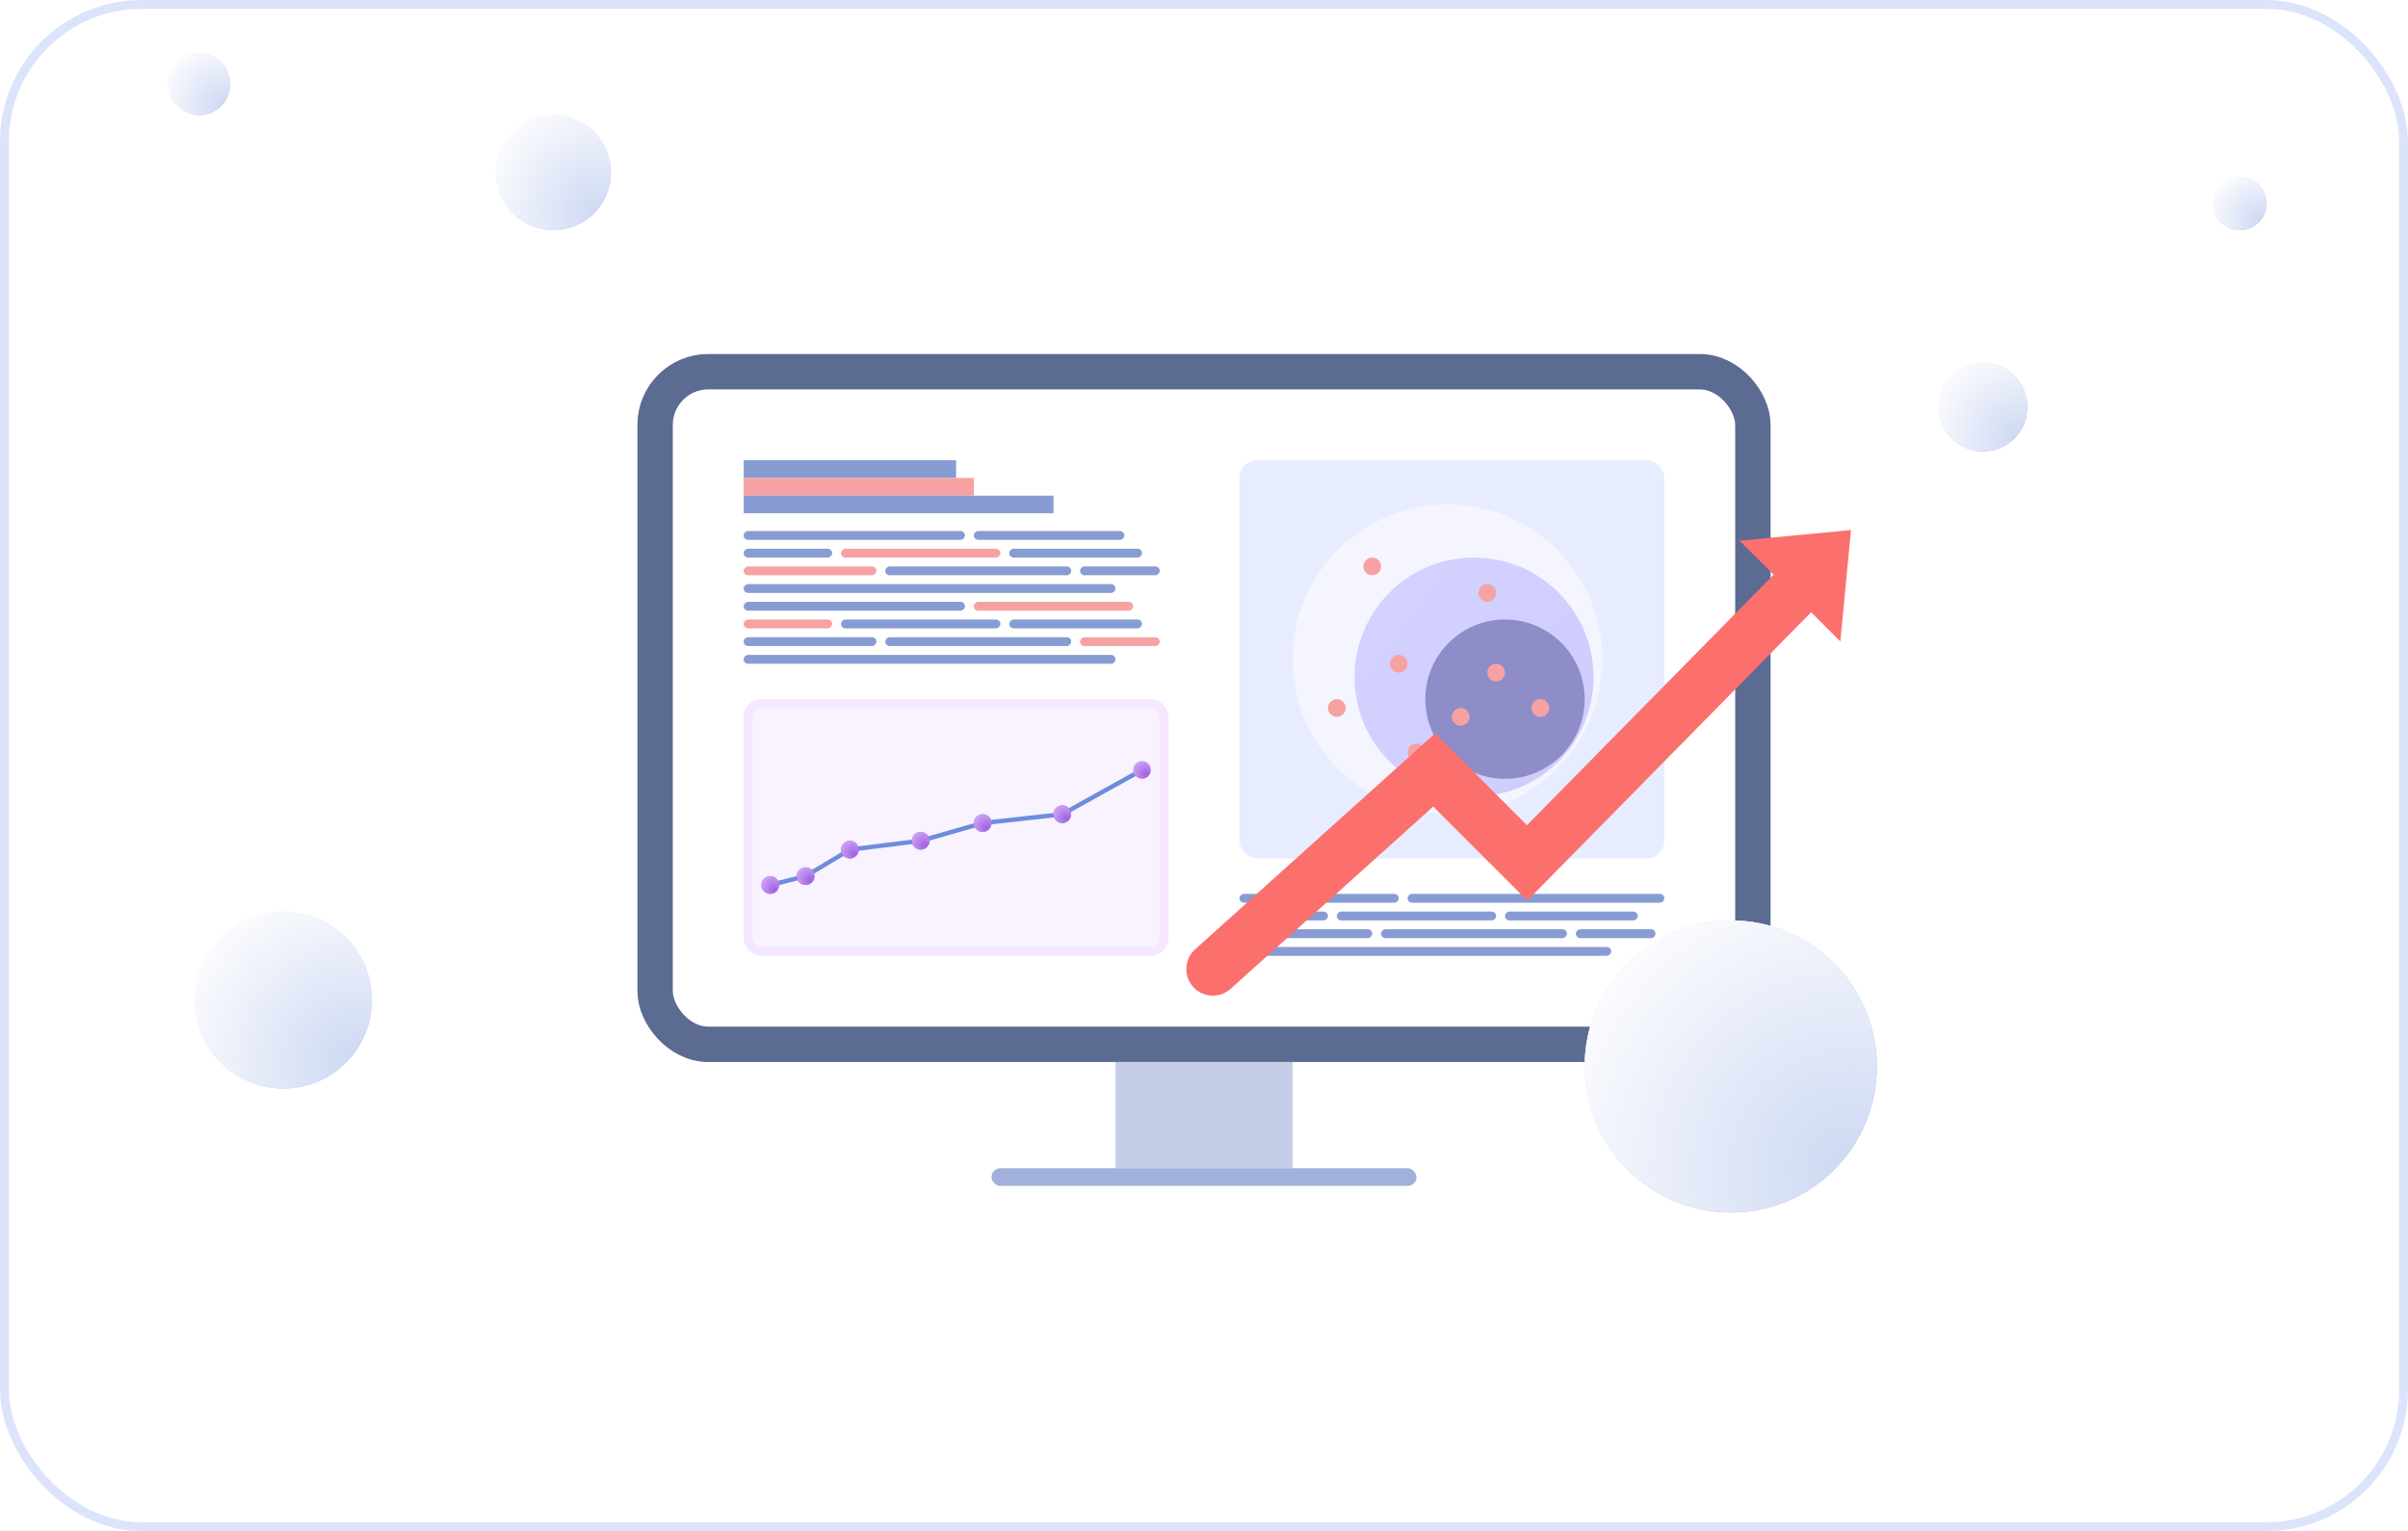 <svg width="272" height="173" viewBox="0 0 272 173" fill="none" xmlns="http://www.w3.org/2000/svg">
<g clip-path="url(#clip0_1924_2140)">
<rect width="272" height="173" rx="16" fill="white"/>
<g filter="url(#filter0_f_1924_2140)">
<ellipse cx="134.5" cy="87" rx="75.5" ry="57" fill="white"/>
</g>
<g filter="url(#filter1_f_1924_2140)">
<circle cx="224" cy="46" r="5" fill="#D9D9D9"/>
<circle cx="224" cy="46" r="5" fill="url(#paint0_radial_1924_2140)"/>
<circle cx="224" cy="46" r="5" fill="url(#paint1_radial_1924_2140)"/>
</g>
<g filter="url(#filter2_f_1924_2140)">
<circle cx="253" cy="23" r="3" fill="#D9D9D9"/>
<circle cx="253" cy="23" r="3" fill="url(#paint2_radial_1924_2140)"/>
<circle cx="253" cy="23" r="3" fill="url(#paint3_radial_1924_2140)"/>
</g>
<circle cx="32" cy="113" r="10" fill="url(#paint4_radial_1924_2140)"/>
<circle cx="32" cy="113" r="10" fill="url(#paint5_radial_1924_2140)"/>
<g filter="url(#filter3_f_1924_2140)">
<circle cx="62.5" cy="19.5" r="6.5" fill="url(#paint6_radial_1924_2140)"/>
<circle cx="62.5" cy="19.5" r="6.5" fill="url(#paint7_radial_1924_2140)"/>
</g>
<g filter="url(#filter4_f_1924_2140)">
<circle cx="22.5" cy="9.5" r="3.5" fill="url(#paint8_radial_1924_2140)"/>
<circle cx="22.5" cy="9.5" r="3.5" fill="url(#paint9_radial_1924_2140)"/>
</g>
<rect x="74" y="42" width="124" height="76" rx="6" fill="white" stroke="#5B6B92" stroke-width="4"/>
<rect x="126" y="120" width="20" height="12" fill="#C4CDE5"/>
<rect x="112" y="132" width="48" height="2" rx="1" fill="#A1B1D9"/>
<rect x="84.5" y="79.5" width="47" height="28" rx="1.5" fill="#F9F2FF" stroke="#F4E7FF"/>
<path d="M87 100L91 99L96 96L104 95L111 93L120 92L129 87" stroke="#6D8CDB" stroke-width="0.5"/>
<rect x="140" y="52" width="48" height="45" rx="2" fill="#E7EDFF"/>
<rect width="18" height="1" rx="0.5" transform="matrix(1 0 0 -1 140 102)" fill="#879CD2"/>
<path d="M108 52L84 52L84 54L108 54L108 52Z" fill="#879CD2"/>
<path d="M110 54L84 54L84 56L110 56L110 54Z" fill="#F6A2A2"/>
<path d="M119 56L84 56L84 58L119 58L119 56Z" fill="#879CD2"/>
<rect width="29" height="1" rx="0.5" transform="matrix(1 0 0 -1 159 102)" fill="#879CD2"/>
<rect width="10" height="1" rx="0.5" transform="matrix(1 0 0 -1 140 104)" fill="#879CD2"/>
<rect width="18" height="1" rx="0.5" transform="matrix(1 0 0 -1 151 104)" fill="#879CD2"/>
<rect width="15" height="1" rx="0.5" transform="matrix(1 0 0 -1 170 104)" fill="#879CD2"/>
<rect width="15" height="1" rx="0.5" transform="matrix(1 0 0 -1 140 106)" fill="#879CD2"/>
<rect width="21" height="1" rx="0.5" transform="matrix(1 0 0 -1 156 106)" fill="#879CD2"/>
<rect width="9" height="1" rx="0.5" transform="matrix(1 0 0 -1 178 106)" fill="#879CD2"/>
<rect width="42" height="1" rx="0.5" transform="matrix(1 0 0 -1 140 108)" fill="#879CD2"/>
<rect width="25" height="1" rx="0.5" transform="matrix(1 0 0 -1 84 61)" fill="#879CD2"/>
<rect width="10" height="1" rx="0.5" transform="matrix(1 0 0 -1 84 63)" fill="#879CD2"/>
<rect width="18" height="1" rx="0.5" transform="matrix(1 0 0 -1 95 63)" fill="#F6A2A2"/>
<rect width="15" height="1" rx="0.5" transform="matrix(1 0 0 -1 114 63)" fill="#879CD2"/>
<rect width="17" height="1" rx="0.5" transform="matrix(1 0 0 -1 110 61)" fill="#879CD2"/>
<rect width="15" height="1" rx="0.5" transform="matrix(1 0 0 -1 84 65)" fill="#F6A2A2"/>
<rect width="21" height="1" rx="0.5" transform="matrix(1 0 0 -1 100 65)" fill="#879CD2"/>
<rect width="9" height="1" rx="0.5" transform="matrix(1 0 0 -1 122 65)" fill="#879CD2"/>
<rect width="42" height="1" rx="0.5" transform="matrix(1 0 0 -1 84 67)" fill="#879CD2"/>
<rect width="25" height="1" rx="0.5" transform="matrix(1 0 0 -1 84 69)" fill="#879CD2"/>
<rect width="10" height="1" rx="0.5" transform="matrix(1 0 0 -1 84 71)" fill="#F6A2A2"/>
<rect width="18" height="1" rx="0.5" transform="matrix(1 0 0 -1 95 71)" fill="#879CD2"/>
<rect width="15" height="1" rx="0.5" transform="matrix(1 0 0 -1 114 71)" fill="#879CD2"/>
<rect width="18" height="1" rx="0.5" transform="matrix(1 0 0 -1 110 69)" fill="#F6A2A2"/>
<rect width="15" height="1" rx="0.5" transform="matrix(1 0 0 -1 84 73)" fill="#879CD2"/>
<rect width="21" height="1" rx="0.5" transform="matrix(1 0 0 -1 100 73)" fill="#879CD2"/>
<rect width="9" height="1" rx="0.5" transform="matrix(1 0 0 -1 122 73)" fill="#F6A2A2"/>
<rect width="42" height="1" rx="0.5" transform="matrix(1 0 0 -1 84 75)" fill="#879CD2"/>
<circle cx="87" cy="100" r="1" fill="#9F62DD"/>
<circle cx="87" cy="100" r="1" fill="url(#paint10_radial_1924_2140)"/>
<circle cx="91" cy="99" r="1" fill="#9F62DD"/>
<circle cx="91" cy="99" r="1" fill="url(#paint11_radial_1924_2140)"/>
<circle cx="96" cy="96" r="1" fill="#9F62DD"/>
<circle cx="96" cy="96" r="1" fill="url(#paint12_radial_1924_2140)"/>
<circle cx="104" cy="95" r="1" fill="#9F62DD"/>
<circle cx="104" cy="95" r="1" fill="url(#paint13_radial_1924_2140)"/>
<circle cx="111" cy="93" r="1" fill="#9F62DD"/>
<circle cx="111" cy="93" r="1" fill="url(#paint14_radial_1924_2140)"/>
<circle cx="120" cy="92" r="1" fill="#9F62DD"/>
<circle cx="120" cy="92" r="1" fill="url(#paint15_radial_1924_2140)"/>
<circle cx="129" cy="87" r="1" fill="url(#paint16_radial_1924_2140)"/>
<circle cx="195.5" cy="120.5" r="16.5" fill="#D9D9D9"/>
<circle cx="195.5" cy="120.5" r="16.5" fill="url(#paint17_radial_1924_2140)"/>
<circle cx="195.5" cy="120.5" r="16.5" fill="url(#paint18_radial_1924_2140)"/>
<circle cx="163.5" cy="74.5" r="17.5" fill="#F5F5FF"/>
<circle cx="166.5" cy="76.5" r="13.5" fill="url(#paint19_linear_1924_2140)"/>
<circle cx="170" cy="79" r="9" fill="#8E8DC7"/>
<circle cx="174" cy="80" r="1" fill="#F6A2A2"/>
<circle cx="169" cy="76" r="1" fill="#F6A2A2"/>
<circle cx="165" cy="81" r="1" fill="#F6A2A2"/>
<circle cx="168" cy="67" r="1" fill="#F6A2A2"/>
<circle cx="155" cy="64" r="1" fill="#F6A2A2"/>
<circle cx="158" cy="75" r="1" fill="#F6A2A2"/>
<circle cx="160" cy="85" r="1" fill="#F6A2A2"/>
<circle cx="151" cy="80" r="1" fill="#F6A2A2"/>
<g filter="url(#filter5_di_1924_2140)">
<path d="M209.079 59.891L207.879 72.48L196.491 61.091L209.079 59.891Z" fill="#FB6F6D"/>
</g>
<g filter="url(#filter6_di_1924_2140)">
<path d="M134.993 107.27C133.762 108.378 133.662 110.275 134.77 111.507C135.878 112.738 137.775 112.838 139.007 111.73L134.993 107.27ZM162 87L164.121 84.879L162.109 82.866L159.993 84.77L162 87ZM172.5 97.5L170.379 99.621L172.517 101.76L174.638 99.604L172.5 97.5ZM139.007 111.73L164.007 89.23L159.993 84.77L134.993 107.27L139.007 111.73ZM159.879 89.121L170.379 99.621L174.621 95.379L164.121 84.879L159.879 89.121ZM174.638 99.604L205.638 68.104L201.362 63.896L170.362 95.396L174.638 99.604Z" fill="#FB6F6D"/>
</g>
</g>
<rect x="0.5" y="0.5" width="271" height="172" rx="15.5" stroke="#DBE4FB"/>
<defs>
<filter id="filter0_f_1924_2140" x="-55.1" y="-84.1" width="379.2" height="342.2" filterUnits="userSpaceOnUse" color-interpolation-filters="sRGB">
<feFlood flood-opacity="0" result="BackgroundImageFix"/>
<feBlend mode="normal" in="SourceGraphic" in2="BackgroundImageFix" result="shape"/>
<feGaussianBlur stdDeviation="57.05" result="effect1_foregroundBlur_1924_2140"/>
</filter>
<filter id="filter1_f_1924_2140" x="217" y="39" width="14" height="14" filterUnits="userSpaceOnUse" color-interpolation-filters="sRGB">
<feFlood flood-opacity="0" result="BackgroundImageFix"/>
<feBlend mode="normal" in="SourceGraphic" in2="BackgroundImageFix" result="shape"/>
<feGaussianBlur stdDeviation="1" result="effect1_foregroundBlur_1924_2140"/>
</filter>
<filter id="filter2_f_1924_2140" x="248" y="18" width="10" height="10" filterUnits="userSpaceOnUse" color-interpolation-filters="sRGB">
<feFlood flood-opacity="0" result="BackgroundImageFix"/>
<feBlend mode="normal" in="SourceGraphic" in2="BackgroundImageFix" result="shape"/>
<feGaussianBlur stdDeviation="1" result="effect1_foregroundBlur_1924_2140"/>
</filter>
<filter id="filter3_f_1924_2140" x="54" y="11" width="17" height="17" filterUnits="userSpaceOnUse" color-interpolation-filters="sRGB">
<feFlood flood-opacity="0" result="BackgroundImageFix"/>
<feBlend mode="normal" in="SourceGraphic" in2="BackgroundImageFix" result="shape"/>
<feGaussianBlur stdDeviation="1" result="effect1_foregroundBlur_1924_2140"/>
</filter>
<filter id="filter4_f_1924_2140" x="17" y="4" width="11" height="11" filterUnits="userSpaceOnUse" color-interpolation-filters="sRGB">
<feFlood flood-opacity="0" result="BackgroundImageFix"/>
<feBlend mode="normal" in="SourceGraphic" in2="BackgroundImageFix" result="shape"/>
<feGaussianBlur stdDeviation="1" result="effect1_foregroundBlur_1924_2140"/>
</filter>
<filter id="filter5_di_1924_2140" x="196.492" y="59.891" width="12.586" height="14.589" filterUnits="userSpaceOnUse" color-interpolation-filters="sRGB">
<feFlood flood-opacity="0" result="BackgroundImageFix"/>
<feColorMatrix in="SourceAlpha" type="matrix" values="0 0 0 0 0 0 0 0 0 0 0 0 0 0 0 0 0 0 127 0" result="hardAlpha"/>
<feOffset dy="2"/>
<feComposite in2="hardAlpha" operator="out"/>
<feColorMatrix type="matrix" values="0 0 0 0 0.71 0 0 0 0 0.71 0 0 0 0 0.71 0 0 0 0.61 0"/>
<feBlend mode="normal" in2="BackgroundImageFix" result="effect1_dropShadow_1924_2140"/>
<feBlend mode="normal" in="SourceGraphic" in2="effect1_dropShadow_1924_2140" result="shape"/>
<feColorMatrix in="SourceAlpha" type="matrix" values="0 0 0 0 0 0 0 0 0 0 0 0 0 0 0 0 0 0 127 0" result="hardAlpha"/>
<feOffset dy="-2"/>
<feComposite in2="hardAlpha" operator="arithmetic" k2="-1" k3="1"/>
<feColorMatrix type="matrix" values="0 0 0 0 0.851 0 0 0 0 0.29 0 0 0 0 0.271 0 0 0 1 0"/>
<feBlend mode="normal" in2="shape" result="effect2_innerShadow_1924_2140"/>
</filter>
<filter id="filter6_di_1924_2140" x="134" y="63.896" width="71.637" height="50.604" filterUnits="userSpaceOnUse" color-interpolation-filters="sRGB">
<feFlood flood-opacity="0" result="BackgroundImageFix"/>
<feColorMatrix in="SourceAlpha" type="matrix" values="0 0 0 0 0 0 0 0 0 0 0 0 0 0 0 0 0 0 127 0" result="hardAlpha"/>
<feOffset dy="2"/>
<feComposite in2="hardAlpha" operator="out"/>
<feColorMatrix type="matrix" values="0 0 0 0 0.71 0 0 0 0 0.71 0 0 0 0 0.71 0 0 0 0.61 0"/>
<feBlend mode="normal" in2="BackgroundImageFix" result="effect1_dropShadow_1924_2140"/>
<feBlend mode="normal" in="SourceGraphic" in2="effect1_dropShadow_1924_2140" result="shape"/>
<feColorMatrix in="SourceAlpha" type="matrix" values="0 0 0 0 0 0 0 0 0 0 0 0 0 0 0 0 0 0 127 0" result="hardAlpha"/>
<feOffset dy="-2"/>
<feComposite in2="hardAlpha" operator="arithmetic" k2="-1" k3="1"/>
<feColorMatrix type="matrix" values="0 0 0 0 0.851 0 0 0 0 0.29 0 0 0 0 0.271 0 0 0 1 0"/>
<feBlend mode="normal" in2="shape" result="effect2_innerShadow_1924_2140"/>
</filter>
<radialGradient id="paint0_radial_1924_2140" cx="0" cy="0" r="1" gradientUnits="userSpaceOnUse" gradientTransform="translate(228.118 49.529) rotate(-144.782) scale(12.24)">
<stop stop-color="#9798F6"/>
<stop offset="0.936" stop-color="white"/>
</radialGradient>
<radialGradient id="paint1_radial_1924_2140" cx="0" cy="0" r="1" gradientUnits="userSpaceOnUse" gradientTransform="translate(228.118 49.529) rotate(-144.782) scale(12.24)">
<stop stop-color="#CDD8F2"/>
<stop offset="0.936" stop-color="white"/>
</radialGradient>
<radialGradient id="paint2_radial_1924_2140" cx="0" cy="0" r="1" gradientUnits="userSpaceOnUse" gradientTransform="translate(255.471 25.118) rotate(-144.782) scale(7.344)">
<stop stop-color="#9798F6"/>
<stop offset="0.936" stop-color="white"/>
</radialGradient>
<radialGradient id="paint3_radial_1924_2140" cx="0" cy="0" r="1" gradientUnits="userSpaceOnUse" gradientTransform="translate(255.471 25.118) rotate(-144.782) scale(7.344)">
<stop stop-color="#CDD8F2"/>
<stop offset="0.936" stop-color="white"/>
</radialGradient>
<radialGradient id="paint4_radial_1924_2140" cx="0" cy="0" r="1" gradientUnits="userSpaceOnUse" gradientTransform="translate(40.235 120.059) rotate(-144.782) scale(24.481)">
<stop stop-color="#9798F6"/>
<stop offset="0.936" stop-color="white"/>
</radialGradient>
<radialGradient id="paint5_radial_1924_2140" cx="0" cy="0" r="1" gradientUnits="userSpaceOnUse" gradientTransform="translate(40.235 120.059) rotate(-144.782) scale(24.481)">
<stop stop-color="#CDD8F2"/>
<stop offset="0.936" stop-color="white"/>
</radialGradient>
<radialGradient id="paint6_radial_1924_2140" cx="0" cy="0" r="1" gradientUnits="userSpaceOnUse" gradientTransform="translate(67.853 24.088) rotate(-144.782) scale(15.912)">
<stop stop-color="#9798F6"/>
<stop offset="0.936" stop-color="white"/>
</radialGradient>
<radialGradient id="paint7_radial_1924_2140" cx="0" cy="0" r="1" gradientUnits="userSpaceOnUse" gradientTransform="translate(67.853 24.088) rotate(-144.782) scale(15.912)">
<stop stop-color="#CDD8F2"/>
<stop offset="0.936" stop-color="white"/>
</radialGradient>
<radialGradient id="paint8_radial_1924_2140" cx="0" cy="0" r="1" gradientUnits="userSpaceOnUse" gradientTransform="translate(25.382 11.971) rotate(-144.782) scale(8.568)">
<stop stop-color="#9798F6"/>
<stop offset="0.936" stop-color="white"/>
</radialGradient>
<radialGradient id="paint9_radial_1924_2140" cx="0" cy="0" r="1" gradientUnits="userSpaceOnUse" gradientTransform="translate(25.382 11.971) rotate(-144.782) scale(8.568)">
<stop stop-color="#CDD8F2"/>
<stop offset="0.936" stop-color="white"/>
</radialGradient>
<radialGradient id="paint10_radial_1924_2140" cx="0" cy="0" r="1" gradientUnits="userSpaceOnUse" gradientTransform="translate(87.5 100.5) rotate(-135) scale(2.121)">
<stop stop-color="#9F62DD"/>
<stop offset="1" stop-color="#DAB5FF"/>
</radialGradient>
<radialGradient id="paint11_radial_1924_2140" cx="0" cy="0" r="1" gradientUnits="userSpaceOnUse" gradientTransform="translate(91.5 99.5) rotate(-135) scale(2.121)">
<stop stop-color="#9F62DD"/>
<stop offset="1" stop-color="#DAB5FF"/>
</radialGradient>
<radialGradient id="paint12_radial_1924_2140" cx="0" cy="0" r="1" gradientUnits="userSpaceOnUse" gradientTransform="translate(96.5 96.5) rotate(-135) scale(2.121)">
<stop stop-color="#9F62DD"/>
<stop offset="1" stop-color="#DAB5FF"/>
</radialGradient>
<radialGradient id="paint13_radial_1924_2140" cx="0" cy="0" r="1" gradientUnits="userSpaceOnUse" gradientTransform="translate(104.5 95.5) rotate(-135) scale(2.121)">
<stop stop-color="#9F62DD"/>
<stop offset="1" stop-color="#DAB5FF"/>
</radialGradient>
<radialGradient id="paint14_radial_1924_2140" cx="0" cy="0" r="1" gradientUnits="userSpaceOnUse" gradientTransform="translate(111.5 93.5) rotate(-135) scale(2.121)">
<stop stop-color="#9F62DD"/>
<stop offset="1" stop-color="#DAB5FF"/>
</radialGradient>
<radialGradient id="paint15_radial_1924_2140" cx="0" cy="0" r="1" gradientUnits="userSpaceOnUse" gradientTransform="translate(120.5 92.5) rotate(-135) scale(2.121)">
<stop stop-color="#9F62DD"/>
<stop offset="1" stop-color="#DAB5FF"/>
</radialGradient>
<radialGradient id="paint16_radial_1924_2140" cx="0" cy="0" r="1" gradientUnits="userSpaceOnUse" gradientTransform="translate(129.5 87.5) rotate(-135) scale(2.121)">
<stop stop-color="#9F62DD"/>
<stop offset="1" stop-color="#DAB5FF"/>
</radialGradient>
<radialGradient id="paint17_radial_1924_2140" cx="0" cy="0" r="1" gradientUnits="userSpaceOnUse" gradientTransform="translate(209.088 132.147) rotate(-144.782) scale(40.393)">
<stop stop-color="#9798F6"/>
<stop offset="0.936" stop-color="white"/>
</radialGradient>
<radialGradient id="paint18_radial_1924_2140" cx="0" cy="0" r="1" gradientUnits="userSpaceOnUse" gradientTransform="translate(209.088 132.147) rotate(-144.782) scale(40.393)">
<stop stop-color="#CDD8F2"/>
<stop offset="0.936" stop-color="white"/>
</radialGradient>
<linearGradient id="paint19_linear_1924_2140" x1="178" y1="84.5" x2="156" y2="68.5" gradientUnits="userSpaceOnUse">
<stop stop-color="#CECDFE"/>
<stop offset="1" stop-color="#D3D1FF"/>
</linearGradient>
<clipPath id="clip0_1924_2140">
<rect width="272" height="173" rx="16" fill="white"/>
</clipPath>
</defs>
</svg>
